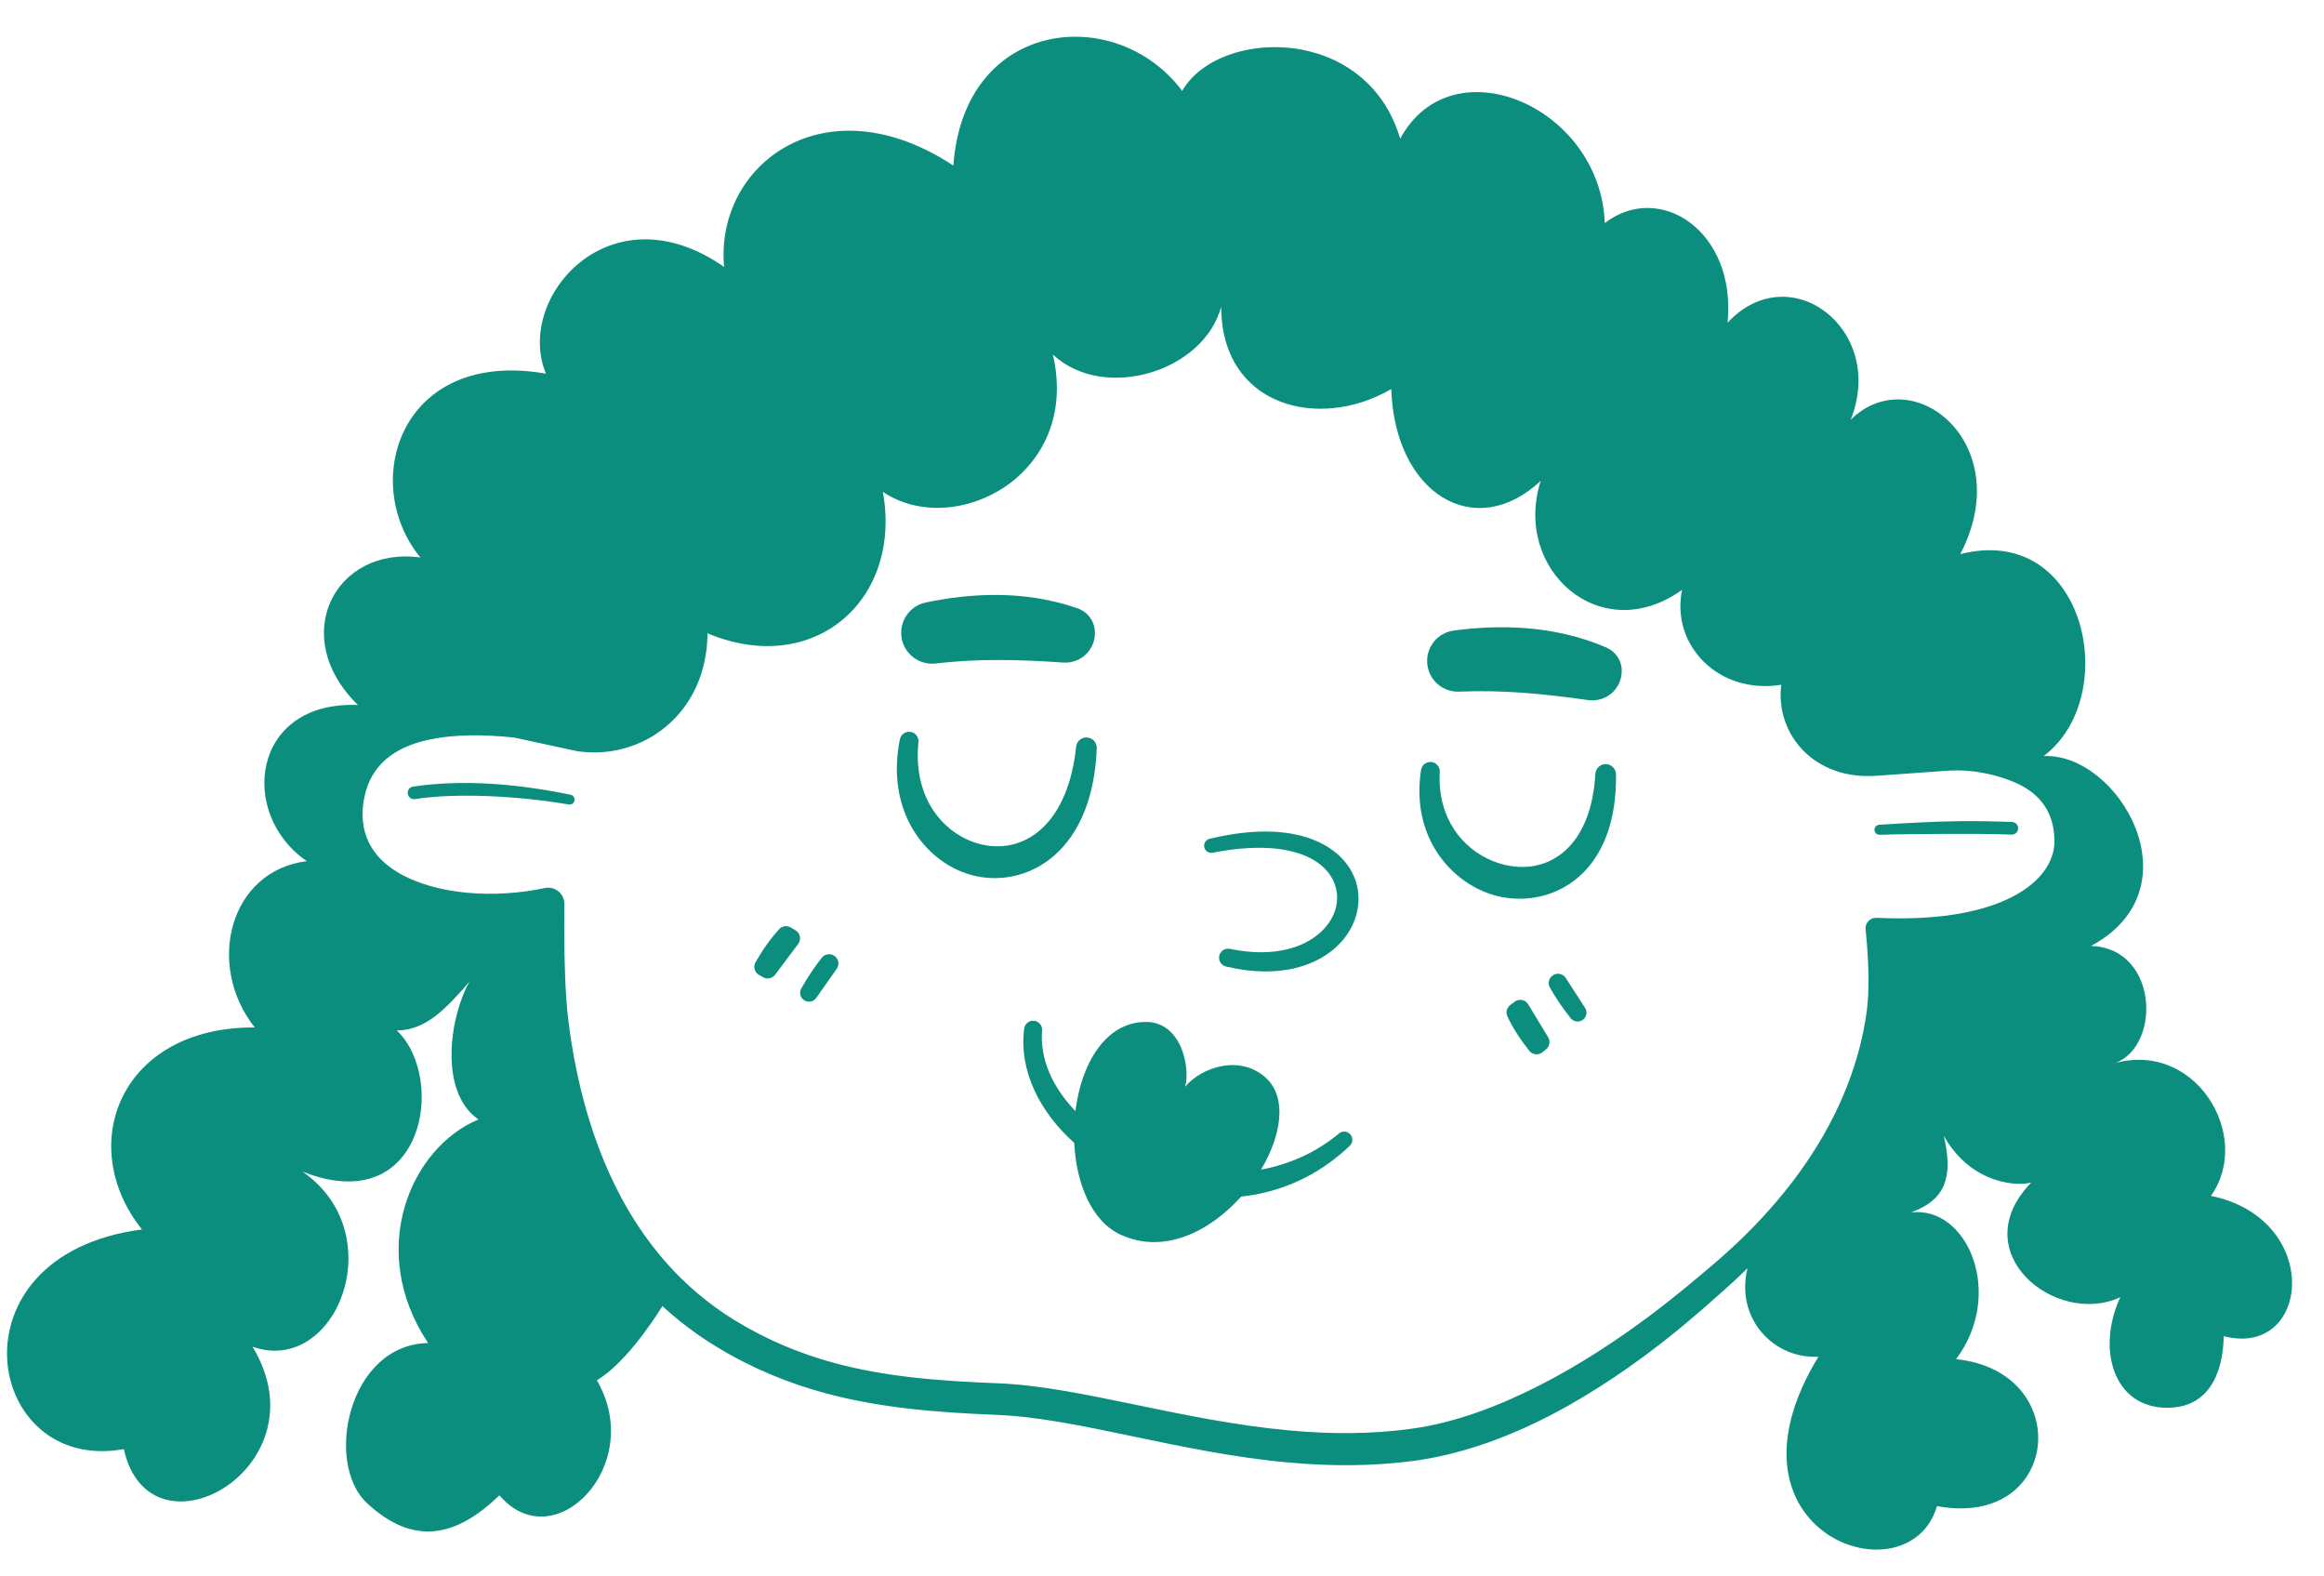 <svg width="59" height="40" viewBox="0 0 59 40" fill="none" xmlns="http://www.w3.org/2000/svg">
<path fill-rule="evenodd" clip-rule="evenodd" d="M14.483 20.171C13.836 20.038 13.16 19.938 12.499 19.896C11.789 19.851 11.099 19.874 10.486 19.965C10.399 19.978 10.339 20.06 10.352 20.148C10.365 20.235 10.446 20.296 10.534 20.282C11.127 20.193 11.795 20.18 12.482 20.211C13.131 20.241 13.798 20.31 14.436 20.42C14.505 20.433 14.571 20.387 14.584 20.319C14.597 20.25 14.552 20.184 14.483 20.171Z" fill="#0C8E7E"/>
<path fill-rule="evenodd" clip-rule="evenodd" d="M30.712 21.289C30.614 21.31 30.552 21.407 30.573 21.505C30.594 21.602 30.691 21.665 30.788 21.643C32.837 21.244 33.833 21.864 33.938 22.66C33.979 22.971 33.869 23.292 33.63 23.557C33.201 24.035 32.381 24.323 31.227 24.085C31.103 24.058 30.981 24.136 30.954 24.259C30.927 24.383 31.004 24.505 31.128 24.533C32.51 24.863 33.509 24.497 34.035 23.925C34.394 23.535 34.544 23.043 34.471 22.582C34.32 21.63 33.149 20.703 30.711 21.289H30.712Z" fill="#0C8E7E"/>
<path fill-rule="evenodd" clip-rule="evenodd" d="M33.987 28.775C33.382 29.277 32.705 29.558 32.014 29.688C32.529 28.825 32.677 27.878 32.158 27.378C31.499 26.742 30.484 27.096 30.089 27.584C30.224 27.07 29.98 25.95 29.11 25.939C28.065 25.927 27.451 26.999 27.302 28.202C26.738 27.614 26.398 26.907 26.455 26.161C26.468 26.035 26.377 25.922 26.251 25.909C26.125 25.896 26.013 25.988 26 26.114C25.867 27.167 26.384 28.213 27.272 29.01C27.322 30.027 27.704 30.988 28.439 31.334C29.538 31.85 30.712 31.263 31.509 30.372C31.635 30.358 31.76 30.34 31.885 30.317C32.737 30.156 33.559 29.759 34.263 29.086C34.349 29.009 34.356 28.878 34.28 28.792C34.204 28.706 34.072 28.698 33.986 28.775L33.987 28.775Z" fill="#0C8E7E"/>
<path fill-rule="evenodd" clip-rule="evenodd" d="M47.72 21.188C48.267 21.172 48.839 21.168 49.397 21.166C49.987 21.164 50.56 21.164 51.069 21.184C51.158 21.187 51.232 21.118 51.235 21.03C51.239 20.942 51.17 20.867 51.082 20.864C50.665 20.847 50.206 20.837 49.73 20.843C49.065 20.852 48.368 20.892 47.708 20.935C47.638 20.938 47.584 20.998 47.588 21.068C47.591 21.137 47.651 21.191 47.72 21.188H47.72Z" fill="#0C8E7E"/>
<path fill-rule="evenodd" clip-rule="evenodd" d="M20.308 23.772C20.296 23.707 20.256 23.65 20.199 23.616C20.158 23.59 20.115 23.565 20.076 23.541C19.981 23.484 19.859 23.5 19.784 23.581C19.563 23.822 19.363 24.104 19.18 24.426C19.117 24.538 19.156 24.68 19.268 24.745C19.303 24.765 19.338 24.785 19.373 24.805C19.476 24.864 19.606 24.837 19.677 24.742C19.832 24.535 20.097 24.181 20.265 23.957C20.305 23.904 20.32 23.837 20.308 23.772Z" fill="#0C8E7E"/>
<path fill-rule="evenodd" clip-rule="evenodd" d="M21.184 24.261C21.184 24.261 21.183 24.261 21.182 24.261C21.084 24.193 20.951 24.209 20.872 24.299C20.695 24.517 20.491 24.823 20.34 25.093C20.285 25.196 20.317 25.324 20.415 25.388C20.516 25.454 20.652 25.429 20.722 25.329C20.864 25.127 21.096 24.798 21.242 24.59C21.278 24.539 21.292 24.475 21.282 24.414C21.27 24.352 21.236 24.297 21.184 24.262V24.261Z" fill="#0C8E7E"/>
<path fill-rule="evenodd" clip-rule="evenodd" d="M38.797 25.491C38.762 25.434 38.706 25.394 38.641 25.382C38.576 25.369 38.509 25.385 38.456 25.424C38.417 25.453 38.377 25.483 38.34 25.511C38.252 25.578 38.221 25.697 38.268 25.798C38.408 26.092 38.595 26.384 38.825 26.673C38.905 26.774 39.052 26.791 39.153 26.711C39.184 26.686 39.217 26.66 39.248 26.636C39.341 26.562 39.365 26.431 39.304 26.329C39.17 26.108 38.942 25.731 38.797 25.491L38.797 25.491Z" fill="#0C8E7E"/>
<path fill-rule="evenodd" clip-rule="evenodd" d="M39.75 24.822C39.716 24.77 39.662 24.733 39.601 24.72C39.54 24.707 39.477 24.719 39.425 24.753C39.424 24.754 39.423 24.754 39.423 24.756C39.323 24.821 39.288 24.951 39.342 25.057C39.478 25.304 39.684 25.607 39.878 25.848C39.953 25.937 40.083 25.955 40.179 25.889C40.279 25.82 40.305 25.684 40.24 25.581C40.106 25.373 39.888 25.036 39.75 24.822H39.75Z" fill="#0C8E7E"/>
<path fill-rule="evenodd" clip-rule="evenodd" d="M56.13 30.352C57.213 28.833 55.714 26.329 53.58 27.017C54.869 26.721 54.856 24.068 53.085 24.01C55.809 22.55 53.776 19.099 51.883 19.191C53.894 17.671 52.95 13.25 49.766 14.065C51.228 11.257 48.55 9.11 46.983 10.655C47.9 8.362 45.438 6.491 43.858 8.191C44.089 5.872 42.141 4.591 40.741 5.661C40.631 2.698 36.855 1.092 35.547 3.521C34.688 0.609 30.931 0.707 30.012 2.308C28.352 0.079 24.471 0.454 24.203 4.203C20.943 2.054 18.15 4.173 18.382 6.774C15.479 4.753 13.06 7.571 13.86 9.484C10.165 8.836 9.11 12.255 10.674 14.151C8.521 13.848 7.294 16.145 9.088 17.895C6.383 17.781 6.039 20.664 7.79 21.858C5.839 22.094 5.205 24.477 6.467 26.079C3.069 26.056 1.889 29.055 3.604 31.206C-1.369 31.854 -0.397 37.425 3.144 36.781C3.796 39.744 8.269 37.254 6.412 34.183C8.537 34.93 9.971 31.309 7.674 29.735C10.75 30.963 11.356 27.391 10.075 26.155C10.793 26.15 11.296 25.64 11.921 24.913C11.437 25.749 11.111 27.69 12.146 28.415C10.435 29.122 9.294 31.72 10.868 34.089C8.836 34.13 8.228 37.147 9.32 38.156C10.517 39.262 11.595 39.001 12.679 37.954C14.066 39.586 16.408 37.192 15.153 35.035C15.835 34.62 16.495 33.664 16.817 33.151C17.238 33.538 17.704 33.891 18.221 34.202C19.124 34.748 20.033 35.113 20.961 35.364C22.35 35.738 23.784 35.852 25.314 35.913C27.366 35.996 29.911 36.862 32.666 37.117C33.736 37.217 34.838 37.226 35.955 37.071C37.16 36.9 38.349 36.454 39.42 35.892C41.621 34.738 43.332 33.127 43.783 32.733C43.98 32.56 44.173 32.378 44.364 32.192C44.047 33.484 45.053 34.502 46.165 34.435C43.423 38.929 48.463 40.661 49.175 38.228C52.329 38.812 52.683 34.803 49.659 34.499C50.9 32.842 49.953 30.605 48.518 30.773C49.148 30.533 49.666 30.146 49.346 28.831C50.074 30.11 51.303 30.107 51.57 30.012C49.837 31.794 52.202 33.688 53.83 32.925C53.227 34.21 53.631 35.736 55.025 35.732C56.041 35.729 56.434 34.912 56.455 33.915C58.65 34.484 58.992 30.949 56.13 30.353V30.352ZM43.346 32.218C42.901 32.59 41.199 34.091 39.054 35.179C38.055 35.685 36.96 36.109 35.843 36.263C34.79 36.41 33.751 36.4 32.74 36.308C29.97 36.054 27.409 35.192 25.346 35.111C23.878 35.054 22.501 34.954 21.17 34.592C20.312 34.359 19.475 34.015 18.644 33.506C17.307 32.68 16.362 31.545 15.693 30.247C15.017 28.931 14.623 27.445 14.431 25.918C14.387 25.58 14.361 25.162 14.346 24.748C14.312 23.841 14.328 22.954 14.328 22.954C14.331 22.828 14.277 22.708 14.18 22.627C14.083 22.546 13.955 22.514 13.832 22.54C12.573 22.81 11.08 22.72 10.111 22.15C9.454 21.764 9.066 21.138 9.25 20.235C9.424 19.382 10.05 18.974 10.807 18.793C11.507 18.627 12.314 18.642 13.052 18.721L14.653 19.066C16.278 19.313 17.945 18.146 17.962 16.075C20.66 17.204 22.909 15.234 22.414 12.485C24.225 13.702 27.444 12.075 26.73 8.999C28.015 10.199 30.551 9.449 31.003 7.786C31.006 10.313 33.479 10.948 35.32 9.875C35.407 12.511 37.422 13.778 39.114 12.207C38.396 14.46 40.638 16.455 42.703 14.971C42.413 16.378 43.634 17.637 45.22 17.381C45.068 18.62 46.04 19.81 47.65 19.69C47.65 19.69 49.16 19.581 49.491 19.559C50.056 19.529 50.587 19.642 51.026 19.808C51.714 20.066 52.158 20.543 52.157 21.361C52.155 21.879 51.791 22.449 50.933 22.838C50.205 23.168 49.139 23.366 47.64 23.296C47.561 23.292 47.486 23.323 47.432 23.38C47.379 23.438 47.353 23.515 47.362 23.593C47.362 23.593 47.432 24.189 47.435 24.842C47.437 25.118 47.426 25.404 47.393 25.659C47.217 26.967 46.711 28.198 45.996 29.3C45.273 30.416 44.336 31.397 43.346 32.218V32.218Z" fill="#0C8E7E"/>
<path fill-rule="evenodd" clip-rule="evenodd" d="M22.887 16.174C22.948 16.596 23.335 16.891 23.758 16.84C24.846 16.713 25.872 16.74 27 16.817C27.222 16.831 27.438 16.747 27.59 16.586C27.744 16.426 27.818 16.206 27.793 15.985C27.794 15.985 27.794 15.985 27.794 15.985C27.766 15.739 27.602 15.529 27.368 15.445C25.991 14.96 24.598 15.063 23.501 15.293C23.096 15.378 22.828 15.764 22.887 16.174H22.886H22.887Z" fill="#0C8E7E"/>
<path fill-rule="evenodd" clip-rule="evenodd" d="M40.791 16.439C39.439 15.854 38.027 15.855 36.906 16.005C36.498 16.059 36.204 16.421 36.233 16.832H36.233C36.263 17.254 36.624 17.575 37.046 17.555C38.156 17.508 39.191 17.61 40.325 17.77C40.544 17.8 40.764 17.732 40.927 17.585C41.09 17.437 41.179 17.224 41.171 17.004H41.172C41.163 16.758 41.014 16.539 40.789 16.439L40.791 16.439Z" fill="#0C8E7E"/>
<path fill-rule="evenodd" clip-rule="evenodd" d="M27.843 19C27.853 18.855 27.745 18.729 27.6 18.718C27.455 18.708 27.329 18.817 27.319 18.962C27.122 20.798 26.165 21.543 25.204 21.477C24.981 21.461 24.761 21.403 24.552 21.308C23.784 20.956 23.191 20.095 23.316 18.849C23.335 18.718 23.245 18.596 23.115 18.576C22.984 18.557 22.863 18.647 22.843 18.778C22.531 20.349 23.242 21.526 24.2 22.028C24.499 22.185 24.829 22.273 25.159 22.286C26.401 22.337 27.749 21.382 27.843 19V19Z" fill="#0C8E7E"/>
<path fill-rule="evenodd" clip-rule="evenodd" d="M40.769 19.395C40.624 19.392 40.504 19.508 40.501 19.653C40.401 21.372 39.477 22.066 38.526 22.001C38.31 21.986 38.096 21.935 37.891 21.852C37.122 21.538 36.491 20.759 36.551 19.604C36.564 19.472 36.469 19.355 36.337 19.341C36.206 19.328 36.088 19.423 36.075 19.555C35.849 21.03 36.599 22.125 37.568 22.585C37.858 22.722 38.171 22.798 38.483 22.81C39.739 22.858 41.055 21.934 41.026 19.664C41.029 19.519 40.914 19.398 40.769 19.395V19.395Z" fill="#0C8E7E"/>
</svg>
